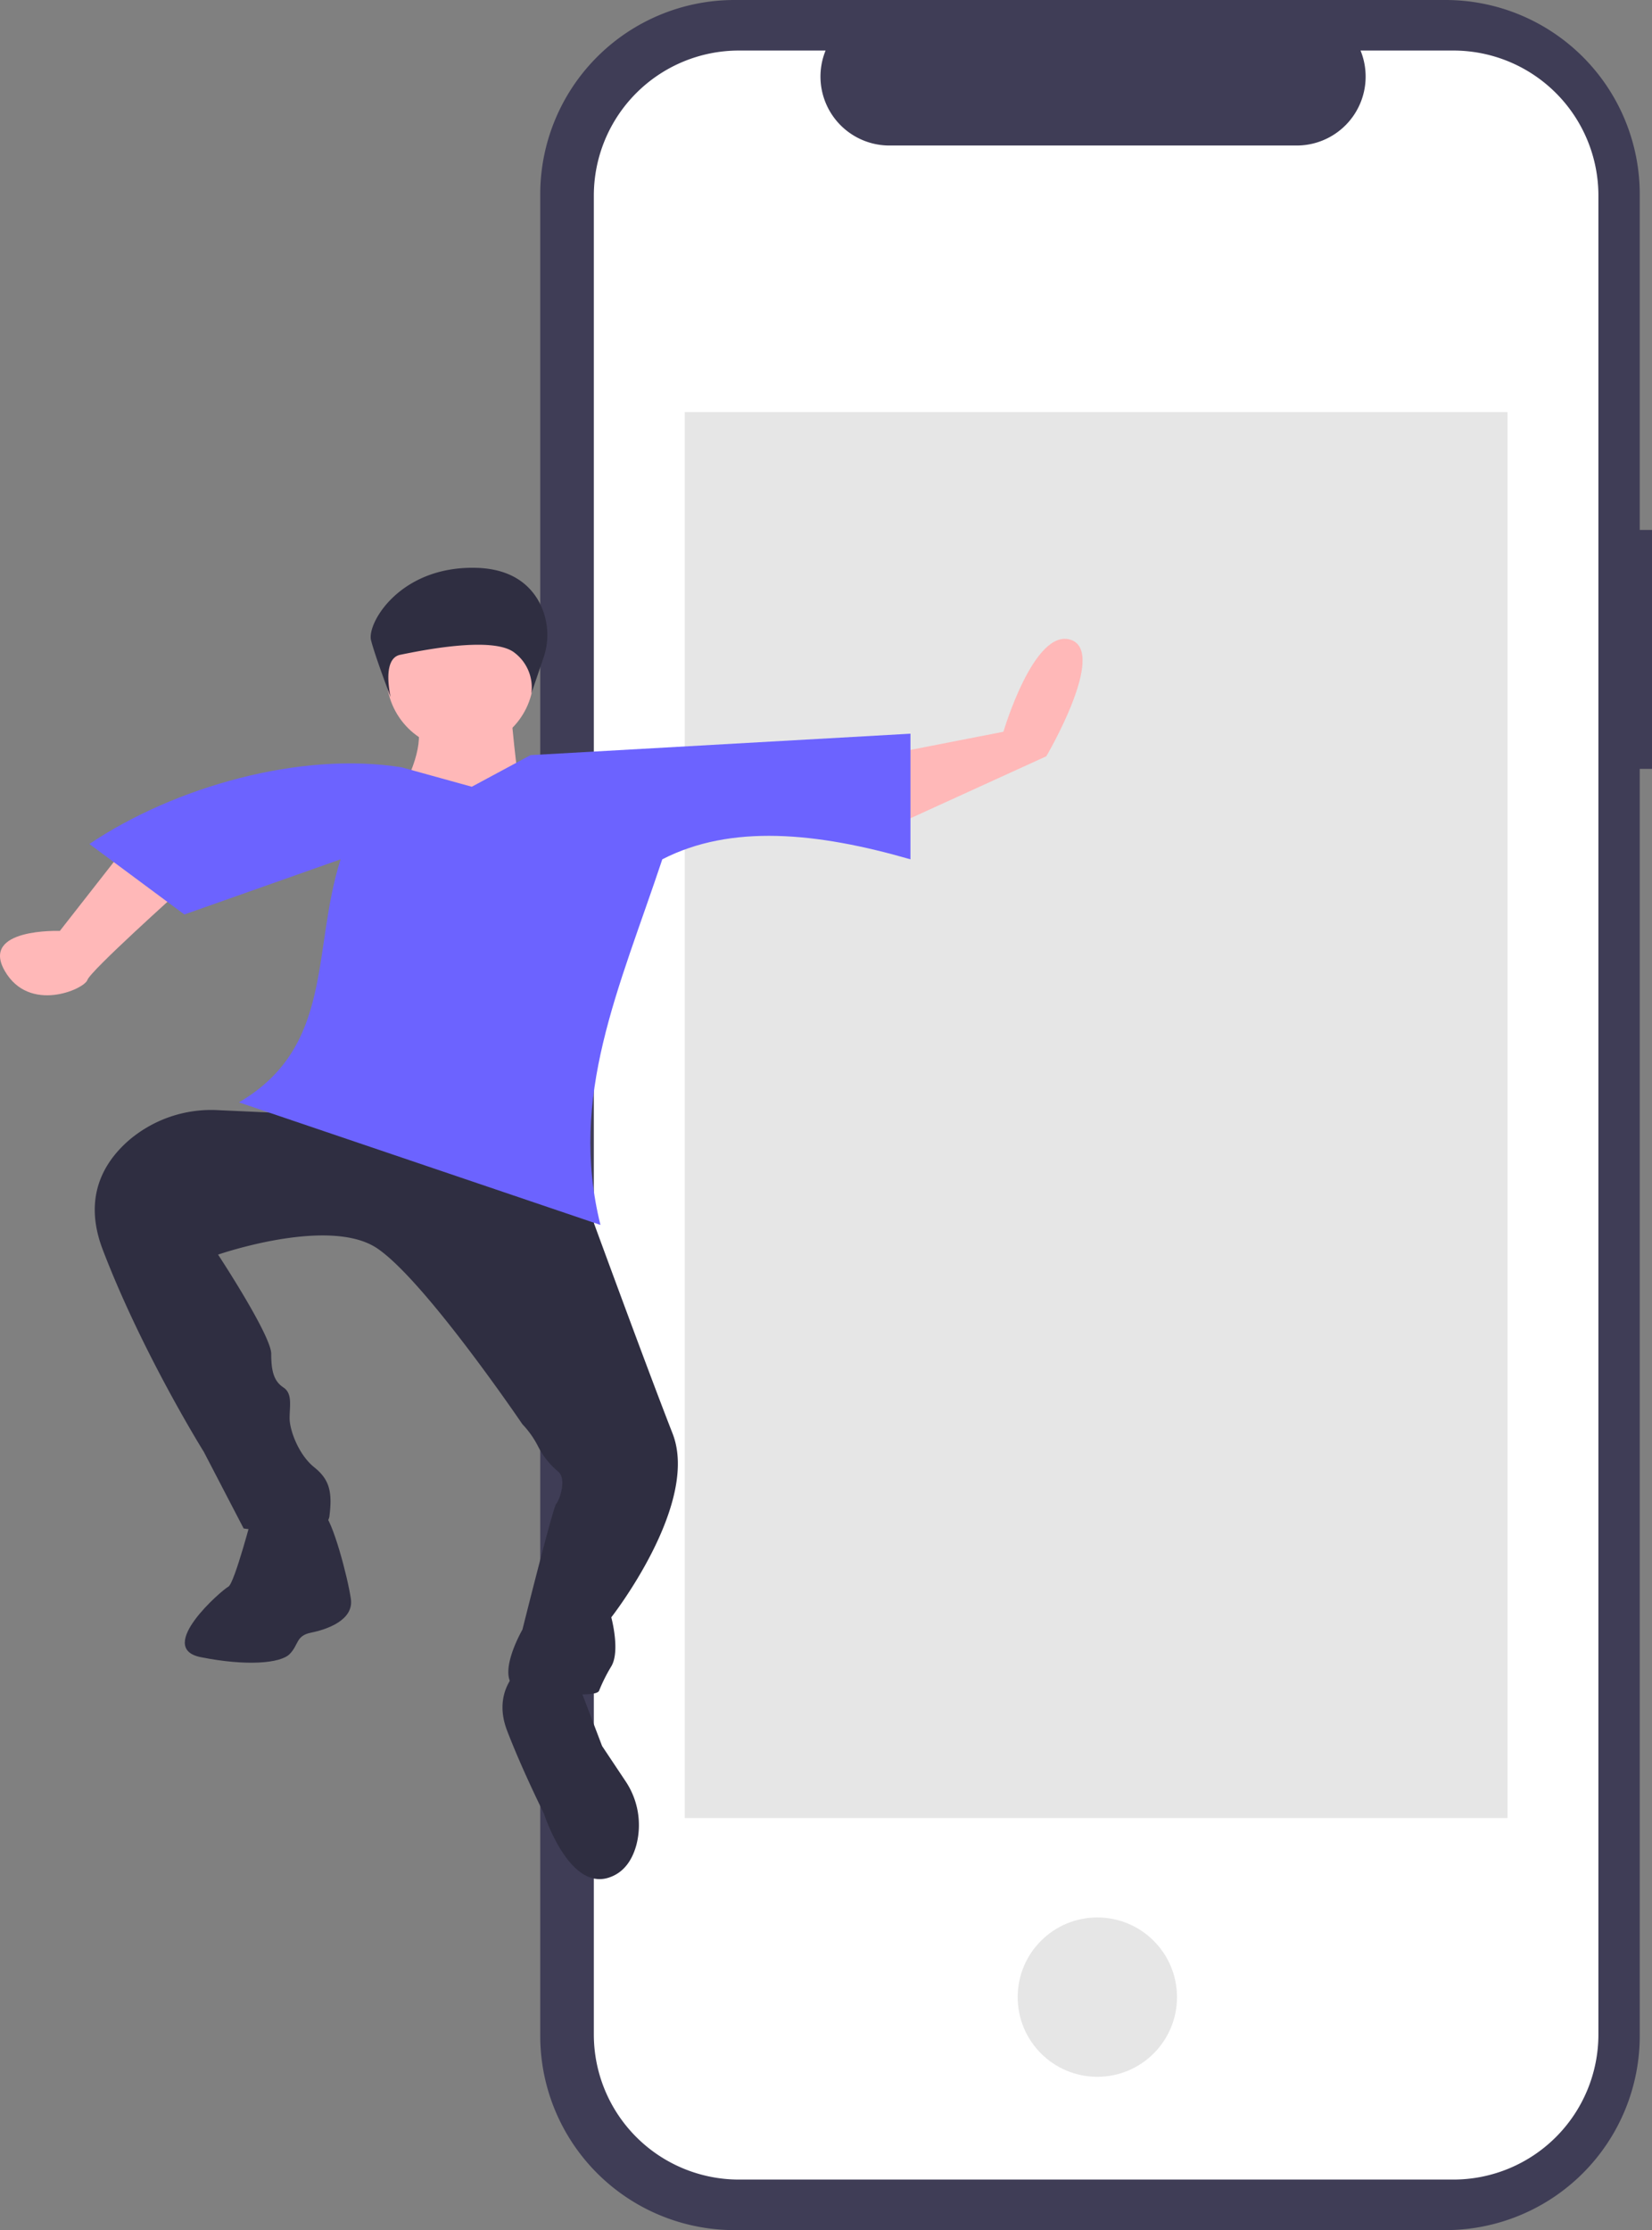 <svg
  xmlns="http://www.w3.org/2000/svg"
  data-name="Layer 1"
  viewBox="0 0 539.228 727.778"
  xmlns:xlink="http://www.w3.org/1999/xlink"
>
  <rect x="0" y="0" width="539.228" height="727.778" fill="#808080" stroke="none"/>
  <path
    d="M869.614,259.058h-3.999V149.513A63.402,63.402,0,0,0,802.214,86.111H570.127a63.402,63.402,0,0,0-63.402,63.402V750.487A63.402,63.402,0,0,0,570.127,813.889H802.213a63.402,63.402,0,0,0,63.402-63.402V337.034h3.999Z"
    transform="translate(-330.386 -86.111)"
    fill="#3f3d56"
  />
  <path
    d="M804.772,102.606h-30.295a22.495,22.495,0,0,1-20.827,30.991H620.69a22.495,22.495,0,0,1-20.827-30.991H571.567a47.348,47.348,0,0,0-47.348,47.348V750.046a47.348,47.348,0,0,0,47.348,47.348H804.772a47.348,47.348,0,0,0,47.348-47.348h0V149.954A47.348,47.348,0,0,0,804.772,102.606Z"
    transform="translate(-330.386 -86.111)"
    fill="#fff"
  />
  <rect
    x="223.5"
    y="134.488"
    width="268.567"
    height="458.802"
    fill="#e6e6e6"
  />
  <path
    d="M463.69,318.083c12.311,10.259-12.311,42.178-12.311,42.178s58.477,2.28,53.86,2.28-8.464-48.447-8.464-48.447S451.379,307.823,463.69,318.083Z"
    transform="translate(-330.386 -86.111)"
    fill="#ffb8b8"
  />
  <path
    d="M439.915,447.914l53,19,29,12s19,52,28,75-20,60-20,60,3,11,0,16a54.36,54.36,0,0,0-4,8c-1,2-12,1-24,0s-1-20-1-20,10-40,11-41c.934-.934,3.612-7.973.704-10.528a25.95,25.95,0,0,1-6.537-8.13,30.091,30.091,0,0,0-5.167-7.342s-31.695-46.741-47.347-57.37-52,2-52,2,17.347,26.37,17.347,32.37,1,9,4,11,2,6,2,10,3,12,8,16,6,8,5,16-28,4-28,4l-13-25s-20-32-33-66c-6.5-17,.25-28.5,8.625-35.75A41.391,41.391,0,0,1,401.56,448.4l47.007,2.144-33.653-9.63Z"
    transform="translate(-330.386 -86.111)"
    fill="#2f2e41"
  />
  <path
    d="M614.915,358.914l57-26s20-34,8-38-22,30-22,30l-41,8Z"
    transform="translate(-330.386 -86.111)"
    fill="#ffb8b8"
  />
  <path
    d="M388.915,376.914s-29,26-30,29-19,11-27-3,18-13,18-13l18-23Z"
    transform="translate(-330.386 -86.111)"
    fill="#ffb8b8"
  />
  <path
    d="M359.567,361.544l31,23,51-18c-9.479,29.678-2.052,61.109-33.188,79.315l118,40c-10.444-42.049,6.05-76.858,20.188-119.315,22.395-11.541,50.484-8.811,81,0v-41l-124,7-19.188,10.315L461.567,336.544C428.546,331.191,387.289,342.89,359.567,361.544Z"
    transform="translate(-330.386 -86.111)"
    fill="#6c63ff"
  />
  <path
    d="M435.915,579.914c3,2,8,21,9,28s-8,10-13,11-4,4-7,7-14,4-29,1,7-22,9-23,8-24,8-24S432.915,577.914,435.915,579.914Z"
    transform="translate(-330.386 -86.111)"
    fill="#2f2e41"
  />
  <path
    d="M518.915,634.914l8,21,7.564,11.346a25.696,25.696,0,0,1,3.632,20.91c-1.274,4.689-3.915,9.119-9.196,10.744-13,4-21-21-21-21s-7-14-12-27,4-20,4-20Z"
    transform="translate(-330.386 -86.111)"
    fill="#2f2e41"
  />
  <circle cx="150.175" cy="220.662" r="23.996" fill="#ffb8b8" />
  <path
    d="M507.763,300.843a22.827,22.827,0,0,0-1.548-18.547c-3.082-5.466-9.018-10.591-20.43-10.88-24.898-.631-35.688,18.142-34.285,23.647s6.422,18.603,6.422,18.603-3.112-12.612,3.112-13.873,30.345-6.306,37.348-.631a14.233,14.233,0,0,1,5.447,13.243Z"
    transform="translate(-330.386 -86.111)"
    fill="#2f2e41"
  />
  <circle cx="358.182" cy="651.748" r="26" fill="#e6e6e6" />
</svg>
